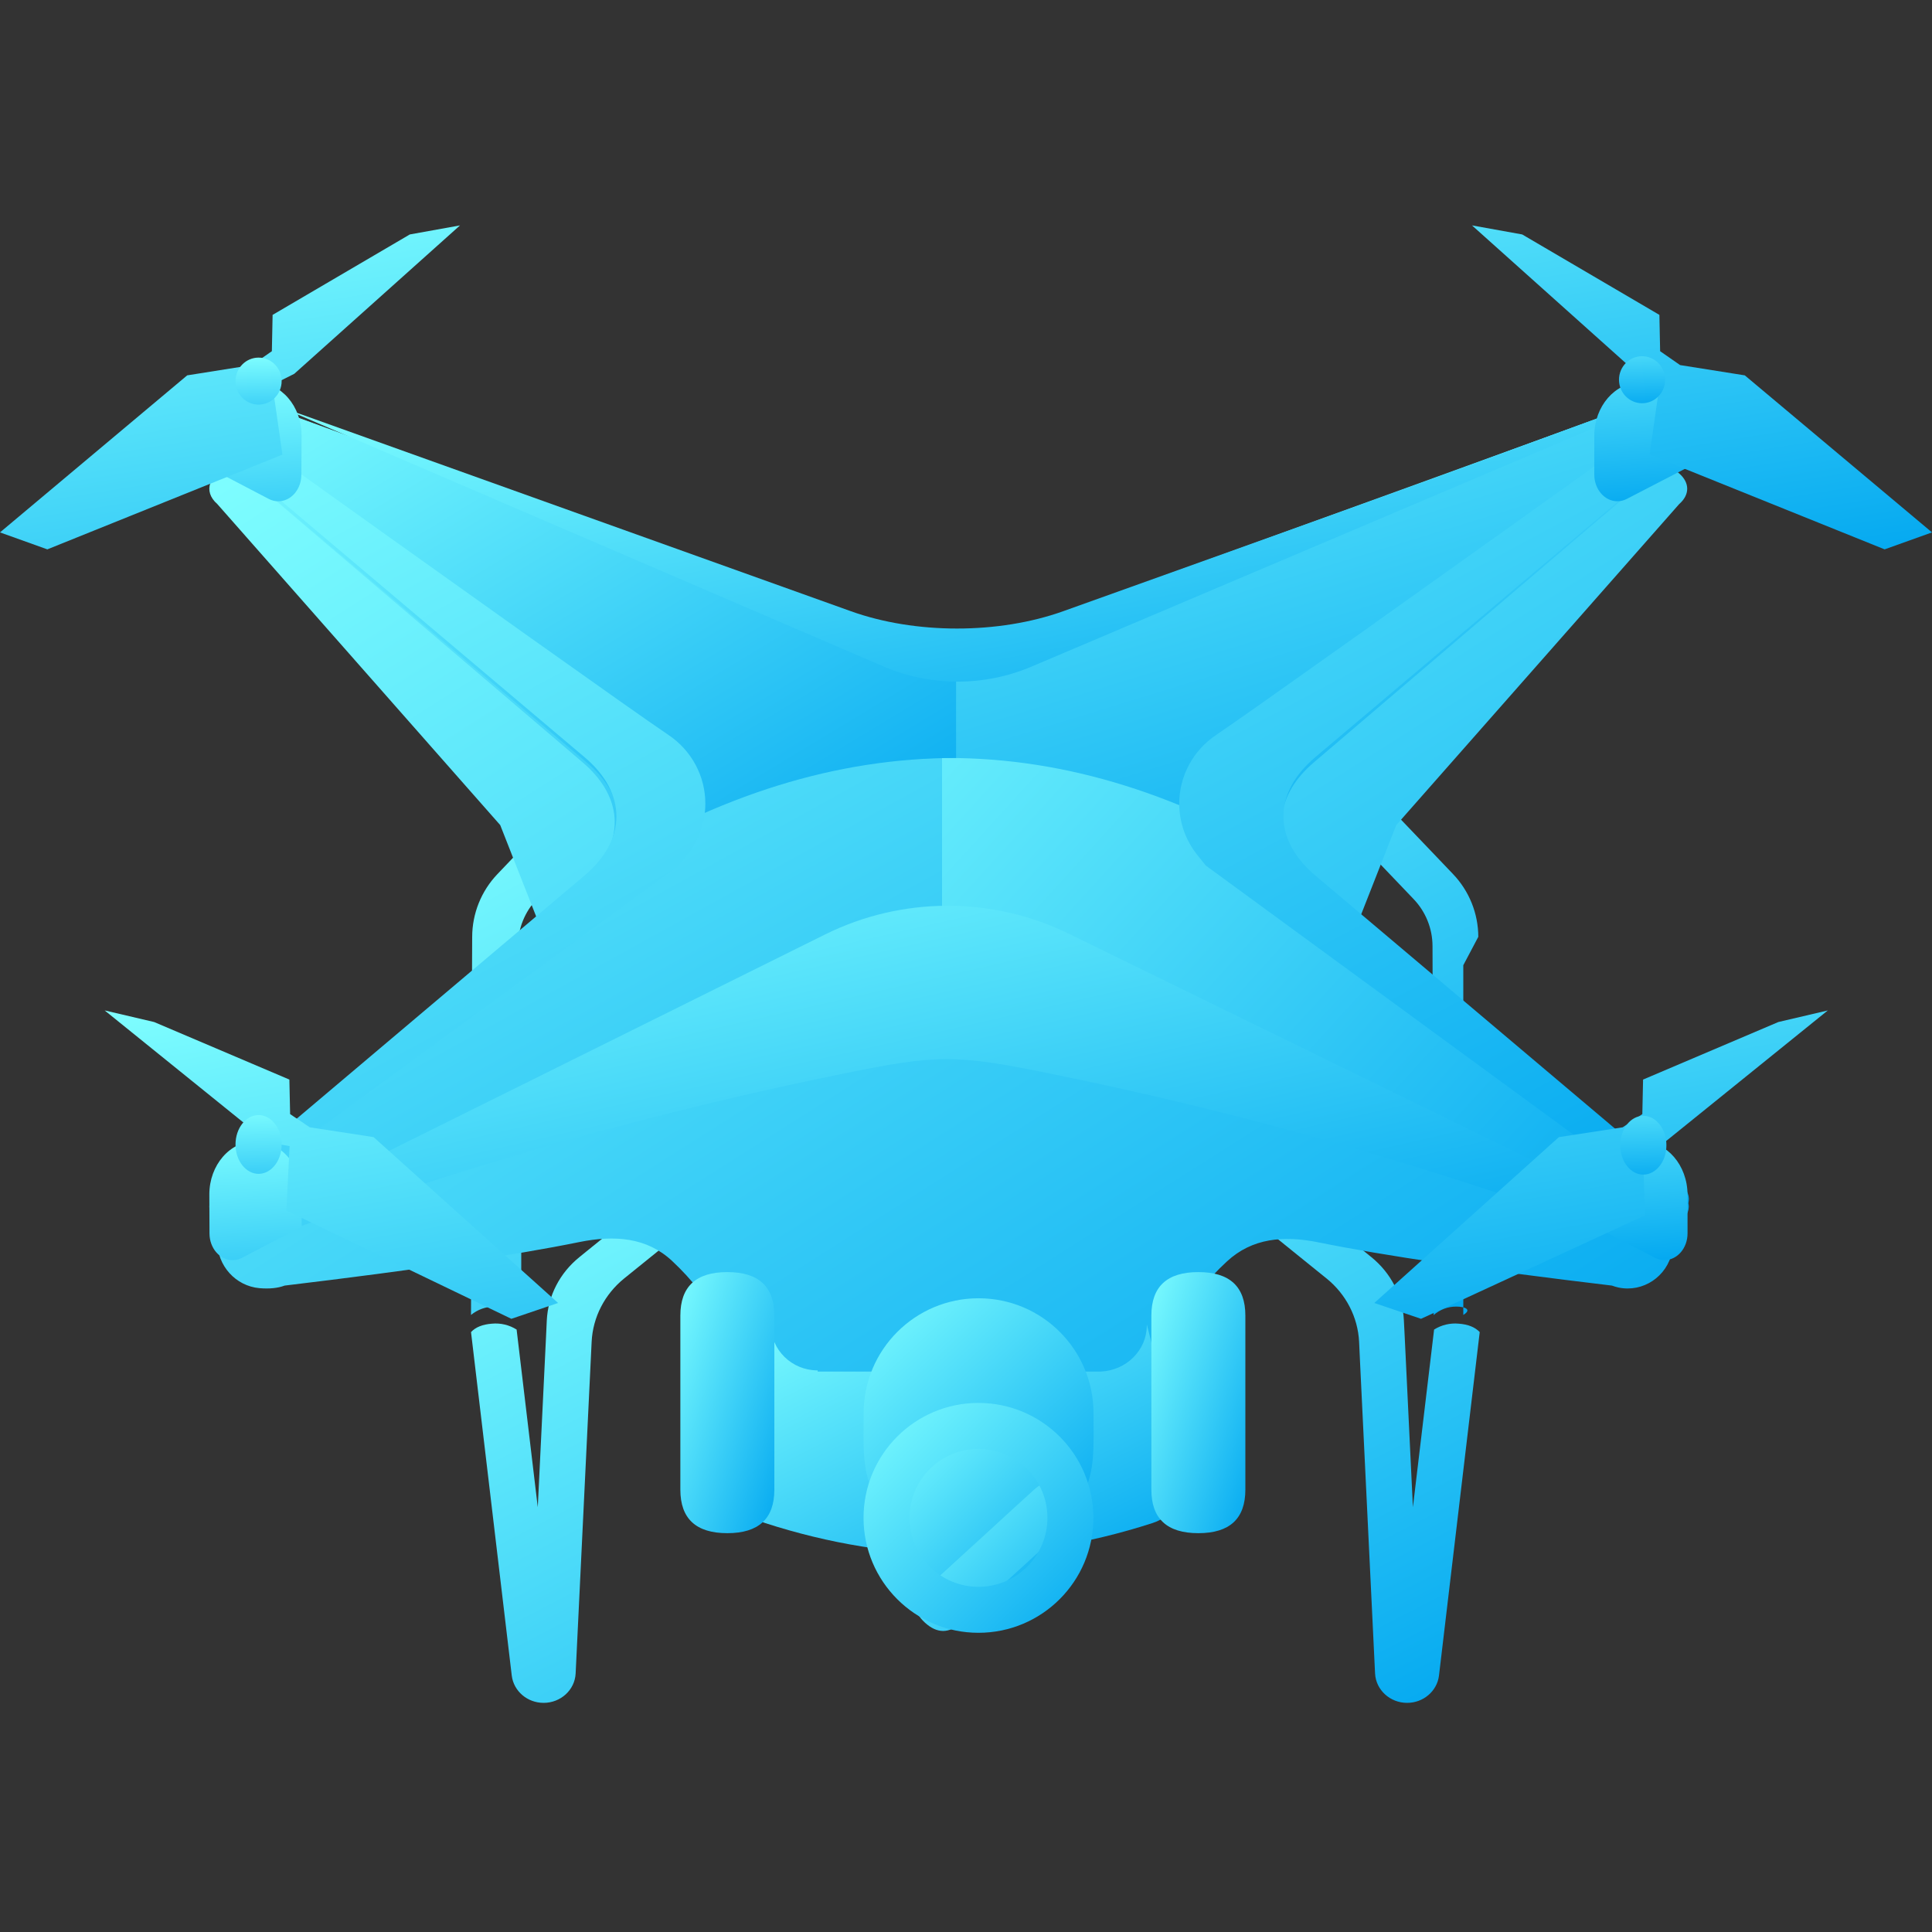 <svg xmlns="http://www.w3.org/2000/svg" xmlns:xlink="http://www.w3.org/1999/xlink" fill="none" version="1.1" width="60" height="60" viewBox="0 0 60 60"><rect x="0" y="0" width="60" height="60" fill="#333333" stroke="none"/><defs><linearGradient x1="-0.002" y1="-0.01" x2="1.01" y2="1.016" id="master_svg0_0_9423"><stop offset="0%" stop-color="#80FFFF" stop-opacity="1"/><stop offset="100%" stop-color="#02A7F0" stop-opacity="1"/></linearGradient><linearGradient x1="-0.002" y1="-0.012" x2="1.011" y2="1.005" id="master_svg1_0_9425"><stop offset="0%" stop-color="#80FFFF" stop-opacity="1"/><stop offset="100%" stop-color="#02A7F0" stop-opacity="1"/></linearGradient><linearGradient x1="-0.005" y1="-0.002" x2="1.004" y2="1" id="master_svg2_0_9427"><stop offset="0%" stop-color="#80FFFF" stop-opacity="1"/><stop offset="100%" stop-color="#02A7F0" stop-opacity="1"/></linearGradient><linearGradient x1="-0.023" y1="-0.023" x2="1.019" y2="1.002" id="master_svg3_0_9429"><stop offset="0%" stop-color="#80FFFF" stop-opacity="1"/><stop offset="100%" stop-color="#02A7F0" stop-opacity="1"/></linearGradient><linearGradient x1="-0.005" y1="-0.009" x2="1.004" y2="1.006" id="master_svg4_0_9431"><stop offset="0%" stop-color="#80FFFF" stop-opacity="1"/><stop offset="100%" stop-color="#02A7F0" stop-opacity="1"/></linearGradient><linearGradient x1="-0.008" y1="-0.009" x2="1.008" y2="1.006" id="master_svg5_0_9433"><stop offset="0%" stop-color="#80FFFF" stop-opacity="1"/><stop offset="100%" stop-color="#02A7F0" stop-opacity="1"/></linearGradient><linearGradient x1="-0.005" y1="-0.016" x2="1.004" y2="1.009" id="master_svg6_0_9435"><stop offset="0%" stop-color="#80FFFF" stop-opacity="1"/><stop offset="100%" stop-color="#02A7F0" stop-opacity="1"/></linearGradient><linearGradient x1="-0.011" y1="-0.016" x2="1.006" y2="1.009" id="master_svg7_0_9437"><stop offset="0%" stop-color="#80FFFF" stop-opacity="1"/><stop offset="100%" stop-color="#02A7F0" stop-opacity="1"/></linearGradient><linearGradient x1="-0.001" y1="-0.026" x2="1.005" y2="1.028" id="master_svg8_0_9439"><stop offset="0%" stop-color="#80FFFF" stop-opacity="1"/><stop offset="100%" stop-color="#02A7F0" stop-opacity="1"/></linearGradient><linearGradient x1="-0.003" y1="-0.024" x2="1.005" y2="1.014" id="master_svg9_0_9441"><stop offset="0%" stop-color="#80FFFF" stop-opacity="1"/><stop offset="100%" stop-color="#02A7F0" stop-opacity="1"/></linearGradient><linearGradient x1="-0.004" y1="-0.012" x2="1.004" y2="1.002" id="master_svga_0_9443"><stop offset="0%" stop-color="#80FFFF" stop-opacity="1"/><stop offset="100%" stop-color="#02A7F0" stop-opacity="1"/></linearGradient><linearGradient x1="-0.061" y1="-0.001" x2="1.052" y2="1.002" id="master_svgb_0_9445"><stop offset="0%" stop-color="#80FFFF" stop-opacity="1"/><stop offset="100%" stop-color="#02A7F0" stop-opacity="1"/></linearGradient><linearGradient x1="-0.073" y1="-0.001" x2="1.041" y2="1.002" id="master_svgc_0_9447"><stop offset="0%" stop-color="#80FFFF" stop-opacity="1"/><stop offset="100%" stop-color="#02A7F0" stop-opacity="1"/></linearGradient><linearGradient x1="-0.016" y1="-0.012" x2="1.008" y2="1.013" id="master_svgd_0_9449"><stop offset="0%" stop-color="#80FFFF" stop-opacity="1"/><stop offset="100%" stop-color="#02A7F0" stop-opacity="1"/></linearGradient><linearGradient x1="-0.034" y1="-0.027" x2="1.024" y2="1.031" id="master_svge_0_9451"><stop offset="0%" stop-color="#80FFFF" stop-opacity="1"/><stop offset="100%" stop-color="#02A7F0" stop-opacity="1"/></linearGradient><linearGradient x1="-0.052" y1="-0.015" x2="1.068" y2="1.035" id="master_svgf_0_9453"><stop offset="0%" stop-color="#80FFFF" stop-opacity="1"/><stop offset="100%" stop-color="#02A7F0" stop-opacity="1"/></linearGradient><linearGradient x1="-0.016" y1="-0.011" x2="1.008" y2="1.014" id="master_svgg_0_9455"><stop offset="0%" stop-color="#80FFFF" stop-opacity="1"/><stop offset="100%" stop-color="#02A7F0" stop-opacity="1"/></linearGradient><linearGradient x1="-0.006" y1="-0.022" x2="1.004" y2="1.078" id="master_svgh_0_9457"><stop offset="0%" stop-color="#80FFFF" stop-opacity="1"/><stop offset="100%" stop-color="#02A7F0" stop-opacity="1"/></linearGradient><linearGradient x1="-0.005" y1="-0.086" x2="1.004" y2="1.015" id="master_svgi_0_9459"><stop offset="0%" stop-color="#80FFFF" stop-opacity="1"/><stop offset="100%" stop-color="#02A7F0" stop-opacity="1"/></linearGradient><linearGradient x1="-0.002" y1="-0.024" x2="1.001" y2="1.026" id="master_svgj_0_9461"><stop offset="0%" stop-color="#80FFFF" stop-opacity="1"/><stop offset="100%" stop-color="#02A7F0" stop-opacity="1"/></linearGradient><linearGradient x1="-0.001" y1="-0.003" x2="1.006" y2="1.08" id="master_svgk_0_9463"><stop offset="0%" stop-color="#80FFFF" stop-opacity="1"/><stop offset="100%" stop-color="#02A7F0" stop-opacity="1"/></linearGradient><linearGradient x1="-0.002" y1="-0.003" x2="1.001" y2="1.016" id="master_svgl_0_9465"><stop offset="0%" stop-color="#80FFFF" stop-opacity="1"/><stop offset="100%" stop-color="#02A7F0" stop-opacity="1"/></linearGradient><linearGradient x1="-0" y1="-0.142" x2="1.006" y2="1.178" id="master_svgm_0_9467"><stop offset="0%" stop-color="#80FFFF" stop-opacity="1"/><stop offset="100%" stop-color="#02A7F0" stop-opacity="1"/></linearGradient></defs><g style="mix-blend-mode:passthrough"><g style="mix-blend-mode:passthrough"><rect x="0" y="0" width="60" height="60" rx="0" fill="#D8D8D8" fill-opacity="0"/></g><g><g><g><g><path d="M16.981,41.008C17.018,40.245,17.385,39.532,17.994,39.041C17.994,39.041,18.193,38.879,18.193,38.879C18.193,38.879,21.44,36.256,21.44,36.256C21.44,36.256,22.356,37.303,22.356,37.303C22.356,37.303,19.547,39.572,19.547,39.572C19.547,39.572,19.386,39.702,19.386,39.702C18.778,40.194,18.411,40.907,18.374,41.67C18.208,45.104,18.043,48.538,17.877,51.972C17.852,52.482,17.414,52.884,16.882,52.884C16.377,52.884,15.951,52.519,15.893,52.036C15.893,52.036,14.628,41.369,14.628,41.369C14.771,41.216,14.987,41.13,15.275,41.108C15.545,41.082,15.817,41.147,16.044,41.291C16.044,41.291,16.701,46.808,16.701,46.808C16.701,46.808,16.958,41.503,16.958,41.503C16.958,41.503,16.981,41.008,16.981,41.008C16.981,41.008,16.981,41.008,16.981,41.008ZM43.599,41.008C43.563,40.245,43.196,39.532,42.588,39.041C42.588,39.041,42.389,38.879,42.389,38.879C42.389,38.879,39.142,36.256,39.142,36.256C39.142,36.256,38.226,37.303,38.226,37.303C38.226,37.303,41.033,39.572,41.033,39.572C41.033,39.572,41.195,39.702,41.195,39.702C41.803,40.193,42.17,40.907,42.208,41.67C42.208,41.67,42.242,42.398,42.242,42.398C42.242,42.398,42.704,51.972,42.704,51.972C42.73,52.482,43.168,52.884,43.699,52.884C44.205,52.884,44.63,52.519,44.689,52.036C44.689,52.036,45.954,41.369,45.954,41.369C45.809,41.216,45.593,41.13,45.307,41.108C45.036,41.082,44.765,41.147,44.537,41.291C44.537,41.291,43.879,46.808,43.879,46.808C43.879,46.808,43.624,41.503,43.624,41.503C43.624,41.503,43.599,41.008,43.599,41.008C43.599,41.008,43.599,41.008,43.599,41.008Z" fill="url(#master_svg0_0_9423)" fill-opacity="1"/></g></g></g><g><g><g><path d="M16.188,30.452C16.188,30.452,16.188,40.841,16.188,40.841C15.856,40.67,15.605,40.575,15.346,40.577C15.084,40.579,14.83,40.671,14.628,40.837C14.628,40.837,14.66,29.976,14.66,29.976C14.66,29.976,14.664,29.094,14.664,29.094C14.666,28.368,14.947,27.67,15.449,27.145C15.449,27.145,15.995,26.573,15.995,26.573C15.995,26.573,18.392,24.066,18.392,24.066C18.392,24.066,19.422,25.045,19.422,25.045C19.422,25.045,17.139,27.434,17.139,27.434C17.139,27.434,16.674,27.919,16.674,27.919C16.298,28.313,16.087,28.837,16.086,29.382C16.086,29.382,16.188,30.452,16.188,30.452C16.188,30.452,16.188,30.452,16.188,30.452ZM44.491,30.452C44.491,30.452,44.523,40.841,44.523,40.841C44.717,40.67,44.968,40.575,45.228,40.577C45.487,40.578,45.726,40.665,45.444,40.837C45.444,40.837,45.444,29.976,45.444,29.976C45.444,29.976,45.91,29.094,45.91,29.094C45.908,28.368,45.627,27.67,45.125,27.145C45.125,27.145,44.579,26.573,44.579,26.573C44.579,26.573,42.182,24.066,42.182,24.066C42.182,24.066,41.152,25.045,41.152,25.045C41.152,25.045,43.435,27.434,43.435,27.434C43.435,27.434,43.898,27.919,43.898,27.919C44.276,28.313,44.487,28.836,44.488,29.382C44.488,29.382,44.491,30.452,44.491,30.452C44.491,30.452,44.491,30.452,44.491,30.452Z" fill="url(#master_svg1_0_9425)" fill-opacity="1"/></g></g></g><g><g><g><path d="M50.059,14.456C50.757,14.193,51.693,14.305,52.15,14.704C52.48,14.992,52.48,15.365,52.15,15.653C52.15,15.653,43.361,25.626,43.361,25.626C43.361,25.626,41.285,30.911,41.285,30.911C41.113,31.349,40.742,31.675,40.291,31.787C40.43,31.974,40.599,32.155,40.797,32.329C40.797,32.329,52.15,37.786,52.15,37.786C52.15,37.786,51.931,38.868,51.931,38.868C51.774,39.645,51.027,40.145,50.262,39.985C50.262,39.985,50.159,39.958,50.159,39.958C50.159,39.958,50.059,39.925,50.059,39.925C46.014,39.442,42.979,38.996,40.958,38.585C39.859,38.361,38.885,38.452,38.106,39.173C36.85,40.33,36.026,41.773,35.633,43.503C35.633,43.503,23.266,43.503,23.266,43.503C22.909,41.763,22.11,40.314,20.87,39.157C20.091,38.431,19.091,38.35,17.988,38.574C15.954,38.988,12.906,39.438,8.84,39.925C8.627,40.005,8.367,40.031,8.058,40.005C7.317,39.939,6.748,39.307,6.748,38.551C6.748,38.551,6.748,37.786,6.748,37.786C6.748,37.786,18.102,32.329,18.102,32.329C18.3,32.157,18.469,31.974,18.609,31.788C18.157,31.676,17.787,31.35,17.614,30.911C17.614,30.911,15.535,25.624,15.535,25.624C15.535,25.624,6.748,15.653,6.748,15.653C6.292,15.255,6.485,14.718,7.183,14.456C7.719,14.268,8.302,14.268,8.839,14.456C8.839,14.456,26.135,23.936,26.135,23.936C28.147,24.692,30.751,24.692,32.764,23.936C32.764,23.936,50.059,14.456,50.059,14.456C50.059,14.456,50.059,14.456,50.059,14.456Z" fill="url(#master_svg2_0_9427)" fill-opacity="1"/></g></g></g><g><g><g><path d="M22.798,45.596C22.798,45.596,23.939,41.131,23.939,41.131C23.939,41.133,23.939,41.135,23.939,41.137C23.939,41.922,24.59,42.559,25.393,42.559C25.393,42.559,25.393,42.559,25.393,42.595C25.393,42.595,34.19,42.595,34.19,42.595C34.977,42.559,35.615,41.934,35.615,41.164C35.615,41.153,35.615,41.142,35.615,41.131C35.615,41.131,36.756,45.596,36.756,45.596C36.941,46.321,36.523,47.063,35.798,47.298C33.79,47.947,31.784,48.27,29.777,48.27C27.77,48.27,25.763,47.946,23.756,47.298C23.031,47.063,22.613,46.321,22.798,45.596C22.798,45.596,22.798,45.596,22.798,45.596Z" fill="url(#master_svg3_0_9429)" fill-opacity="1"/></g></g></g><g><g><g><path d="M32.764,31.841C30.752,31.103,28.148,31.103,26.135,31.841C26.135,31.841,8.84,38.18,8.84,38.18C8.143,38.436,7.206,38.327,6.749,37.938C6.419,37.657,6.419,37.293,6.749,37.012C6.749,37.012,18.102,27.355,18.102,27.355C19.423,26.231,19.423,24.776,18.102,23.653C18.102,23.653,6.749,13.995,6.749,13.995C6.292,13.607,6.485,13.082,7.183,12.827C7.719,12.643,8.302,12.643,8.839,12.827C8.839,12.827,26.135,19.166,26.135,19.166C28.147,19.904,30.751,19.904,32.764,19.166C32.764,19.166,50.059,12.827,50.059,12.827C50.757,12.571,51.693,12.68,52.151,13.069C52.481,13.35,52.481,13.714,52.151,13.995C52.151,13.995,40.798,23.653,40.798,23.653C39.477,24.776,39.477,26.231,40.798,27.355C40.798,27.355,52.151,37.012,52.151,37.012C52.607,37.401,52.414,37.925,51.716,38.18C51.18,38.364,50.597,38.364,50.061,38.18C50.061,38.18,32.764,31.841,32.764,31.841C32.764,31.841,32.764,31.841,32.764,31.841Z" fill="url(#master_svg4_0_9431)" fill-opacity="1"/></g></g></g><g><g><g><path d="M50.083,12.827C50.788,12.571,51.734,12.68,52.197,13.069C52.53,13.35,52.53,13.714,52.197,13.995C52.197,13.995,40.723,23.653,40.723,23.653C39.389,24.776,39.389,26.231,40.723,27.355C40.723,27.355,52.197,37.012,52.197,37.012C52.658,37.401,52.463,37.925,51.758,38.18C51.216,38.364,50.626,38.364,50.084,38.18C50.084,38.18,32.605,31.841,32.605,31.841C31.588,31.472,30.422,31.287,29.256,31.287C29.256,31.287,29.256,19.72,29.256,19.72C30.422,19.72,31.588,19.535,32.605,19.166C32.605,19.166,50.083,12.827,50.083,12.827C50.083,12.827,50.083,12.827,50.083,12.827Z" fill="url(#master_svg5_0_9433)" fill-opacity="1"/></g></g></g><g><g><g><path d="M50.059,12.828C50.757,12.571,51.693,12.68,52.15,13.071C52.48,13.352,52.48,13.717,52.15,13.999C52.15,13.999,40.797,23.682,40.797,23.682C39.656,24.656,39.501,25.876,40.332,26.918C40.332,26.918,40.413,26.966,40.413,26.966C36.762,24.682,33.108,23.54,29.449,23.54C25.796,23.54,22.157,24.679,18.534,26.957C19.402,25.908,19.257,24.669,18.102,23.682C18.102,23.682,6.748,13.999,6.748,13.999C6.292,13.609,6.485,13.083,7.183,12.828C7.719,12.643,8.302,12.643,8.839,12.828C8.839,12.828,26.135,19.184,26.135,19.184C28.147,19.924,30.751,19.924,32.764,19.184C32.764,19.184,50.059,12.828,50.059,12.828C50.059,12.828,50.059,12.828,50.059,12.828Z" fill="url(#master_svg6_0_9435)" fill-opacity="1"/></g></g></g><g><g><g><path d="M8.863,12.827C8.863,12.827,8.865,12.827,8.865,12.827C8.865,12.827,26.343,19.183,26.343,19.183C27.36,19.553,28.526,19.739,29.692,19.739C29.692,19.739,29.692,23.539,29.692,23.539C26,23.539,22.322,24.678,18.662,26.956C19.538,25.908,19.392,24.668,18.224,23.682C18.224,23.682,6.751,13.998,6.751,13.998C6.29,13.608,6.485,13.083,7.19,12.827C7.732,12.642,8.321,12.642,8.863,12.827C8.863,12.827,8.863,12.827,8.863,12.827Z" fill="url(#master_svg7_0_9437)" fill-opacity="1"/></g></g></g><g><g><g><path d="M50.219,12.821C50.437,12.743,50.678,12.7,50.921,12.689C50.921,12.689,32.026,20.706,32.026,20.706C30.559,21.327,28.89,21.323,27.427,20.693C27.427,20.693,8.939,12.741,8.939,12.741C9.038,12.762,9.134,12.788,9.223,12.821C9.223,12.821,26.425,18.982,26.425,18.982C28.426,19.699,31.015,19.699,33.018,18.982C33.018,18.982,50.219,12.821,50.219,12.821C50.219,12.821,50.219,12.821,50.219,12.821Z" fill="url(#master_svg8_0_9439)" fill-opacity="1"/></g></g></g><g><g><g><path d="M25.625,29.02C28.005,27.84,30.809,27.832,33.196,28.999C33.196,28.999,51.649,38.02,51.649,38.02C51.552,38.08,51.449,38.13,51.342,38.168C50.813,38.348,50.239,38.348,49.71,38.168C44.161,36.141,38.464,34.531,32.668,33.353C29.667,32.739,29.138,32.739,26.137,33.353C20.341,34.532,14.645,36.141,9.096,38.168C8.531,38.375,7.805,38.339,7.314,38.107C7.314,38.107,25.625,29.02,25.625,29.02C25.625,29.02,25.625,29.02,25.625,29.02Z" fill="url(#master_svg9_0_9441)" fill-opacity="1"/></g></g></g><g><g><g><path d="M51.865,12.803C51.995,12.858,52.108,12.925,52.202,13.005C52.532,13.284,52.532,13.645,52.202,13.924C52.202,13.924,40.849,23.514,40.849,23.514C39.528,24.629,39.528,26.074,40.849,27.19C40.849,27.19,52.202,36.779,52.202,36.779C52.418,36.962,52.489,37.174,52.43,37.373C52.43,37.373,52.026,37.549,52.026,37.549C52.026,37.549,37.448,26.881,37.448,26.881C37.448,26.881,37.186,26.555,37.186,26.555C36.821,26.1,36.622,25.537,36.622,24.957C36.622,24.104,37.051,23.306,37.766,22.827C37.766,22.827,37.766,22.826,37.766,22.826C37.766,22.826,37.822,22.787,37.822,22.787C38.846,22.096,43.58,18.728,52.026,12.689C52.026,12.689,51.865,12.803,51.865,12.803C51.865,12.803,51.865,12.803,51.865,12.803ZM6.8,13.924C6.436,13.617,6.484,13.226,6.869,12.951C6.869,12.951,6.501,12.689,6.501,12.689C14.947,18.73,19.681,22.096,20.705,22.787C20.705,22.787,20.761,22.826,20.761,22.826C21.476,23.305,21.905,24.103,21.905,24.955C21.905,25.535,21.706,26.098,21.341,26.553C21.341,26.553,21.078,26.882,21.078,26.882C21.078,26.882,6.611,37.468,6.611,37.468C6.606,37.461,6.602,37.453,6.598,37.445C6.598,37.445,8.997,34.925,8.997,34.925C8.997,34.925,18.153,27.19,18.153,27.19C19.474,26.074,19.474,24.629,18.153,23.514C18.153,23.514,6.8,13.924,6.8,13.924C6.8,13.924,6.8,13.924,6.8,13.924Z" fill="url(#master_svga_0_9443)" fill-opacity="1"/></g></g></g><g><g><g><path d="M35.757,40.857C35.757,39.957,36.243,39.506,37.216,39.506C38.189,39.506,38.676,39.957,38.676,40.857C38.676,40.857,38.676,46.263,38.676,46.263C38.676,47.164,38.189,47.614,37.216,47.614C36.243,47.614,35.757,47.164,35.757,46.263C35.757,46.263,35.757,40.857,35.757,40.857C35.757,40.857,35.757,40.857,35.757,40.857Z" fill="url(#master_svgb_0_9445)" fill-opacity="1"/></g></g></g><g><g><g><path d="M21.129,40.857C21.129,39.957,21.615,39.506,22.588,39.506C23.561,39.506,24.048,39.957,24.048,40.857C24.048,40.857,24.048,46.263,24.048,46.263C24.048,47.164,23.561,47.614,22.588,47.614C21.615,47.614,21.129,47.164,21.129,46.263C21.129,46.263,21.129,40.857,21.129,40.857C21.129,40.857,21.129,40.857,21.129,40.857Z" fill="url(#master_svgc_0_9447)" fill-opacity="1"/></g></g></g><g><g><g><path d="M33.96,43.888C33.96,45.86,34.21,47.457,30.39,47.457C26.57,47.457,26.821,45.86,26.821,43.888C26.821,41.917,28.419,40.319,30.39,40.319C32.362,40.319,33.96,41.917,33.96,43.888C33.96,43.888,33.96,43.888,33.96,43.888Z" fill="url(#master_svgd_0_9449)" fill-opacity="1"/></g></g></g><g><g><g><path d="M27.63,47.071C27.63,48.555,28.834,49.759,30.319,49.759C31.804,49.759,33.007,48.555,33.007,47.071C33.007,45.586,31.804,44.382,30.319,44.382C28.834,44.382,27.63,45.586,27.63,47.071C27.63,47.071,27.63,47.071,27.63,47.071Z" fill="url(#master_svge_0_9451)" fill-opacity="1"/></g></g></g><g><g><g><path d="M32.111,46.265C32.488,45.921,32.864,45.921,33.24,46.265C33.616,46.609,33.616,46.953,33.24,47.297C33.24,47.297,29.854,50.393,29.854,50.393C29.478,50.737,29.101,50.737,28.725,50.393C28.349,50.049,28.349,49.705,28.725,49.361C28.725,49.361,32.111,46.265,32.111,46.265C32.111,46.265,32.111,46.265,32.111,46.265Z" fill="url(#master_svgf_0_9453)" fill-opacity="1"/></g></g></g><g><g><g><path d="M33.956,47.139C33.956,49.11,32.358,50.708,30.387,50.708C28.416,50.708,26.818,49.11,26.818,47.139C26.818,45.167,28.416,43.569,30.387,43.569C32.358,43.57,33.956,45.168,33.956,47.139C33.956,47.139,33.956,47.139,33.956,47.139ZM28.246,47.139C28.246,48.321,29.205,49.28,30.387,49.28C31.571,49.28,32.529,48.322,32.529,47.139C32.529,45.956,31.571,44.997,30.388,44.997C29.205,44.997,28.246,45.956,28.246,47.139C28.246,47.139,28.246,47.139,28.246,47.139Z" fill="url(#master_svgg_0_9455)" fill-opacity="1"/></g></g></g><g><g><g><path d="M49.512,13.534C49.512,12.618,50.154,11.876,50.946,11.876C51.739,11.876,52.382,12.618,52.384,13.534C52.384,13.534,52.387,14.529,52.387,14.529C52.387,14.529,50.522,15.494,50.522,15.494C50.43,15.542,50.33,15.567,50.229,15.567C49.834,15.567,49.513,15.197,49.512,14.741C49.512,14.741,49.512,13.534,49.512,13.534C49.512,13.534,49.512,13.534,49.512,13.534ZM9.366,13.524C9.366,12.614,8.729,11.877,7.942,11.876C7.149,11.876,6.505,12.618,6.503,13.534C6.503,13.534,6.501,14.529,6.501,14.529C6.501,14.529,8.346,15.494,8.346,15.494C8.439,15.543,8.54,15.568,8.642,15.568C9.037,15.568,9.357,15.2,9.359,14.744C9.359,14.744,9.366,13.534,9.366,13.534C9.366,13.531,9.366,13.527,9.366,13.524C9.366,13.524,9.366,13.524,9.366,13.524Z" fill="url(#master_svgh_0_9457)" fill-opacity="1"/></g></g></g><g><g><g><path d="M6.501,37.094C6.501,36.183,7.14,35.444,7.928,35.443C8.72,35.443,9.365,36.185,9.367,37.101C9.367,37.101,9.369,38.096,9.369,38.096C9.369,38.096,7.518,39.061,7.518,39.061C7.426,39.11,7.325,39.135,7.224,39.135C6.829,39.135,6.508,38.766,6.506,38.309C6.506,38.309,6.501,37.101,6.501,37.101C6.501,37.099,6.501,37.096,6.501,37.094C6.501,37.094,6.501,37.094,6.501,37.094ZM52.408,37.101C52.405,36.185,51.764,35.443,50.971,35.443C50.178,35.443,49.534,36.185,49.533,37.101C49.533,37.101,49.53,38.096,49.53,38.096C49.53,38.096,51.397,39.061,51.397,39.061C51.49,39.109,51.59,39.134,51.691,39.134C52.087,39.134,52.408,38.763,52.408,38.305C52.408,38.305,52.408,37.101,52.408,37.101C52.408,37.101,52.408,37.101,52.408,37.101Z" fill="url(#master_svgi_0_9459)" fill-opacity="1"/></g></g></g><g><g><g><path d="M47.273,7.281C47.273,7.281,45.714,7,45.714,7C45.714,7,50.861,11.609,50.861,11.609C50.861,11.609,51.54,11.95,51.54,11.95C51.54,11.95,51.229,14.119,51.229,14.119C51.229,14.119,58.529,17.061,58.529,17.061C58.529,17.061,60,16.534,60,16.534C60,16.534,54.186,11.657,54.186,11.657C54.186,11.657,52.177,11.338,52.177,11.338C52.177,11.338,51.557,10.907,51.557,10.907C51.557,10.907,51.534,9.779,51.534,9.779C51.534,9.779,47.273,7.281,47.273,7.281C47.273,7.281,47.273,7.281,47.273,7.281ZM12.727,7.281C12.727,7.281,14.286,7,14.286,7C14.286,7,9.139,11.609,9.139,11.609C9.139,11.609,8.46,11.95,8.46,11.95C8.46,11.95,8.771,14.119,8.771,14.119C8.771,14.119,1.47,17.061,1.47,17.061C1.47,17.061,0,16.534,0,16.534C0,16.534,5.814,11.657,5.814,11.657C5.814,11.657,7.823,11.338,7.823,11.338C7.823,11.338,8.443,10.907,8.443,10.907C8.443,10.907,8.466,9.779,8.466,9.779C8.466,9.779,12.727,7.281,12.727,7.281C12.727,7.281,12.727,7.281,12.727,7.281Z" fill="url(#master_svgj_0_9461)" fill-opacity="1"/></g></g></g><g><g><g><path d="M50.279,11.793C50.279,12.196,50.6,12.523,50.996,12.523C51.392,12.523,51.713,12.196,51.713,11.793C51.713,11.39,51.392,11.063,50.996,11.063C50.6,11.063,50.279,11.39,50.279,11.793C50.279,11.793,50.279,11.793,50.279,11.793ZM7.314,11.835C7.314,12.238,7.635,12.565,8.03,12.565C8.426,12.565,8.747,12.238,8.747,11.835C8.747,11.432,8.426,11.106,8.031,11.106C7.635,11.106,7.314,11.433,7.314,11.835C7.314,11.835,7.314,11.835,7.314,11.835Z" fill="url(#master_svgk_0_9463)" fill-opacity="1"/></g></g></g><g><g><g><path d="M55.228,31.74C55.228,31.74,56.764,31.38,56.764,31.38C56.764,31.38,51.691,35.478,51.691,35.478C51.691,35.478,51.021,35.593,51.021,35.593C51.021,35.593,51.085,37.744,51.085,37.744C51.085,37.744,44.131,40.957,44.131,40.957C44.131,40.957,42.68,40.465,42.68,40.465C42.68,40.465,48.413,35.314,48.413,35.314C48.413,35.314,50.394,35.01,50.394,35.01C50.394,35.01,51.004,34.6,51.004,34.6C51.004,34.6,51.027,33.527,51.027,33.527C51.027,33.527,55.228,31.74,55.228,31.74C55.228,31.74,55.228,31.74,55.228,31.74ZM4.787,31.74C4.787,31.74,3.251,31.38,3.251,31.38C3.251,31.38,8.324,35.478,8.324,35.478C8.324,35.478,8.994,35.593,8.994,35.593C8.994,35.593,8.894,37.595,8.894,37.595C8.894,37.595,15.881,40.957,15.881,40.957C15.881,40.957,17.332,40.465,17.332,40.465C17.332,40.465,11.602,35.314,11.602,35.314C11.602,35.314,9.621,35.01,9.621,35.01C9.621,35.01,9.01,34.6,9.01,34.6C9.01,34.6,8.987,33.527,8.987,33.527C8.987,33.527,4.787,31.74,4.787,31.74C4.787,31.74,4.787,31.74,4.787,31.74Z" fill="url(#master_svgl_0_9465)" fill-opacity="1"/></g></g></g><g><g><g><path d="M50.318,35.566C50.318,36.069,50.639,36.478,51.035,36.478C51.431,36.478,51.752,36.069,51.752,35.566C51.752,35.062,51.431,34.653,51.035,34.653C50.639,34.654,50.318,35.062,50.318,35.566C50.318,35.566,50.318,35.566,50.318,35.566ZM7.314,35.542C7.314,36.046,7.635,36.454,8.03,36.455C8.426,36.455,8.747,36.046,8.747,35.542C8.747,35.039,8.426,34.63,8.031,34.63C7.635,34.63,7.314,35.039,7.314,35.542C7.314,35.542,7.314,35.542,7.314,35.542Z" fill="url(#master_svgm_0_9467)" fill-opacity="1"/></g></g></g></g></g></svg>